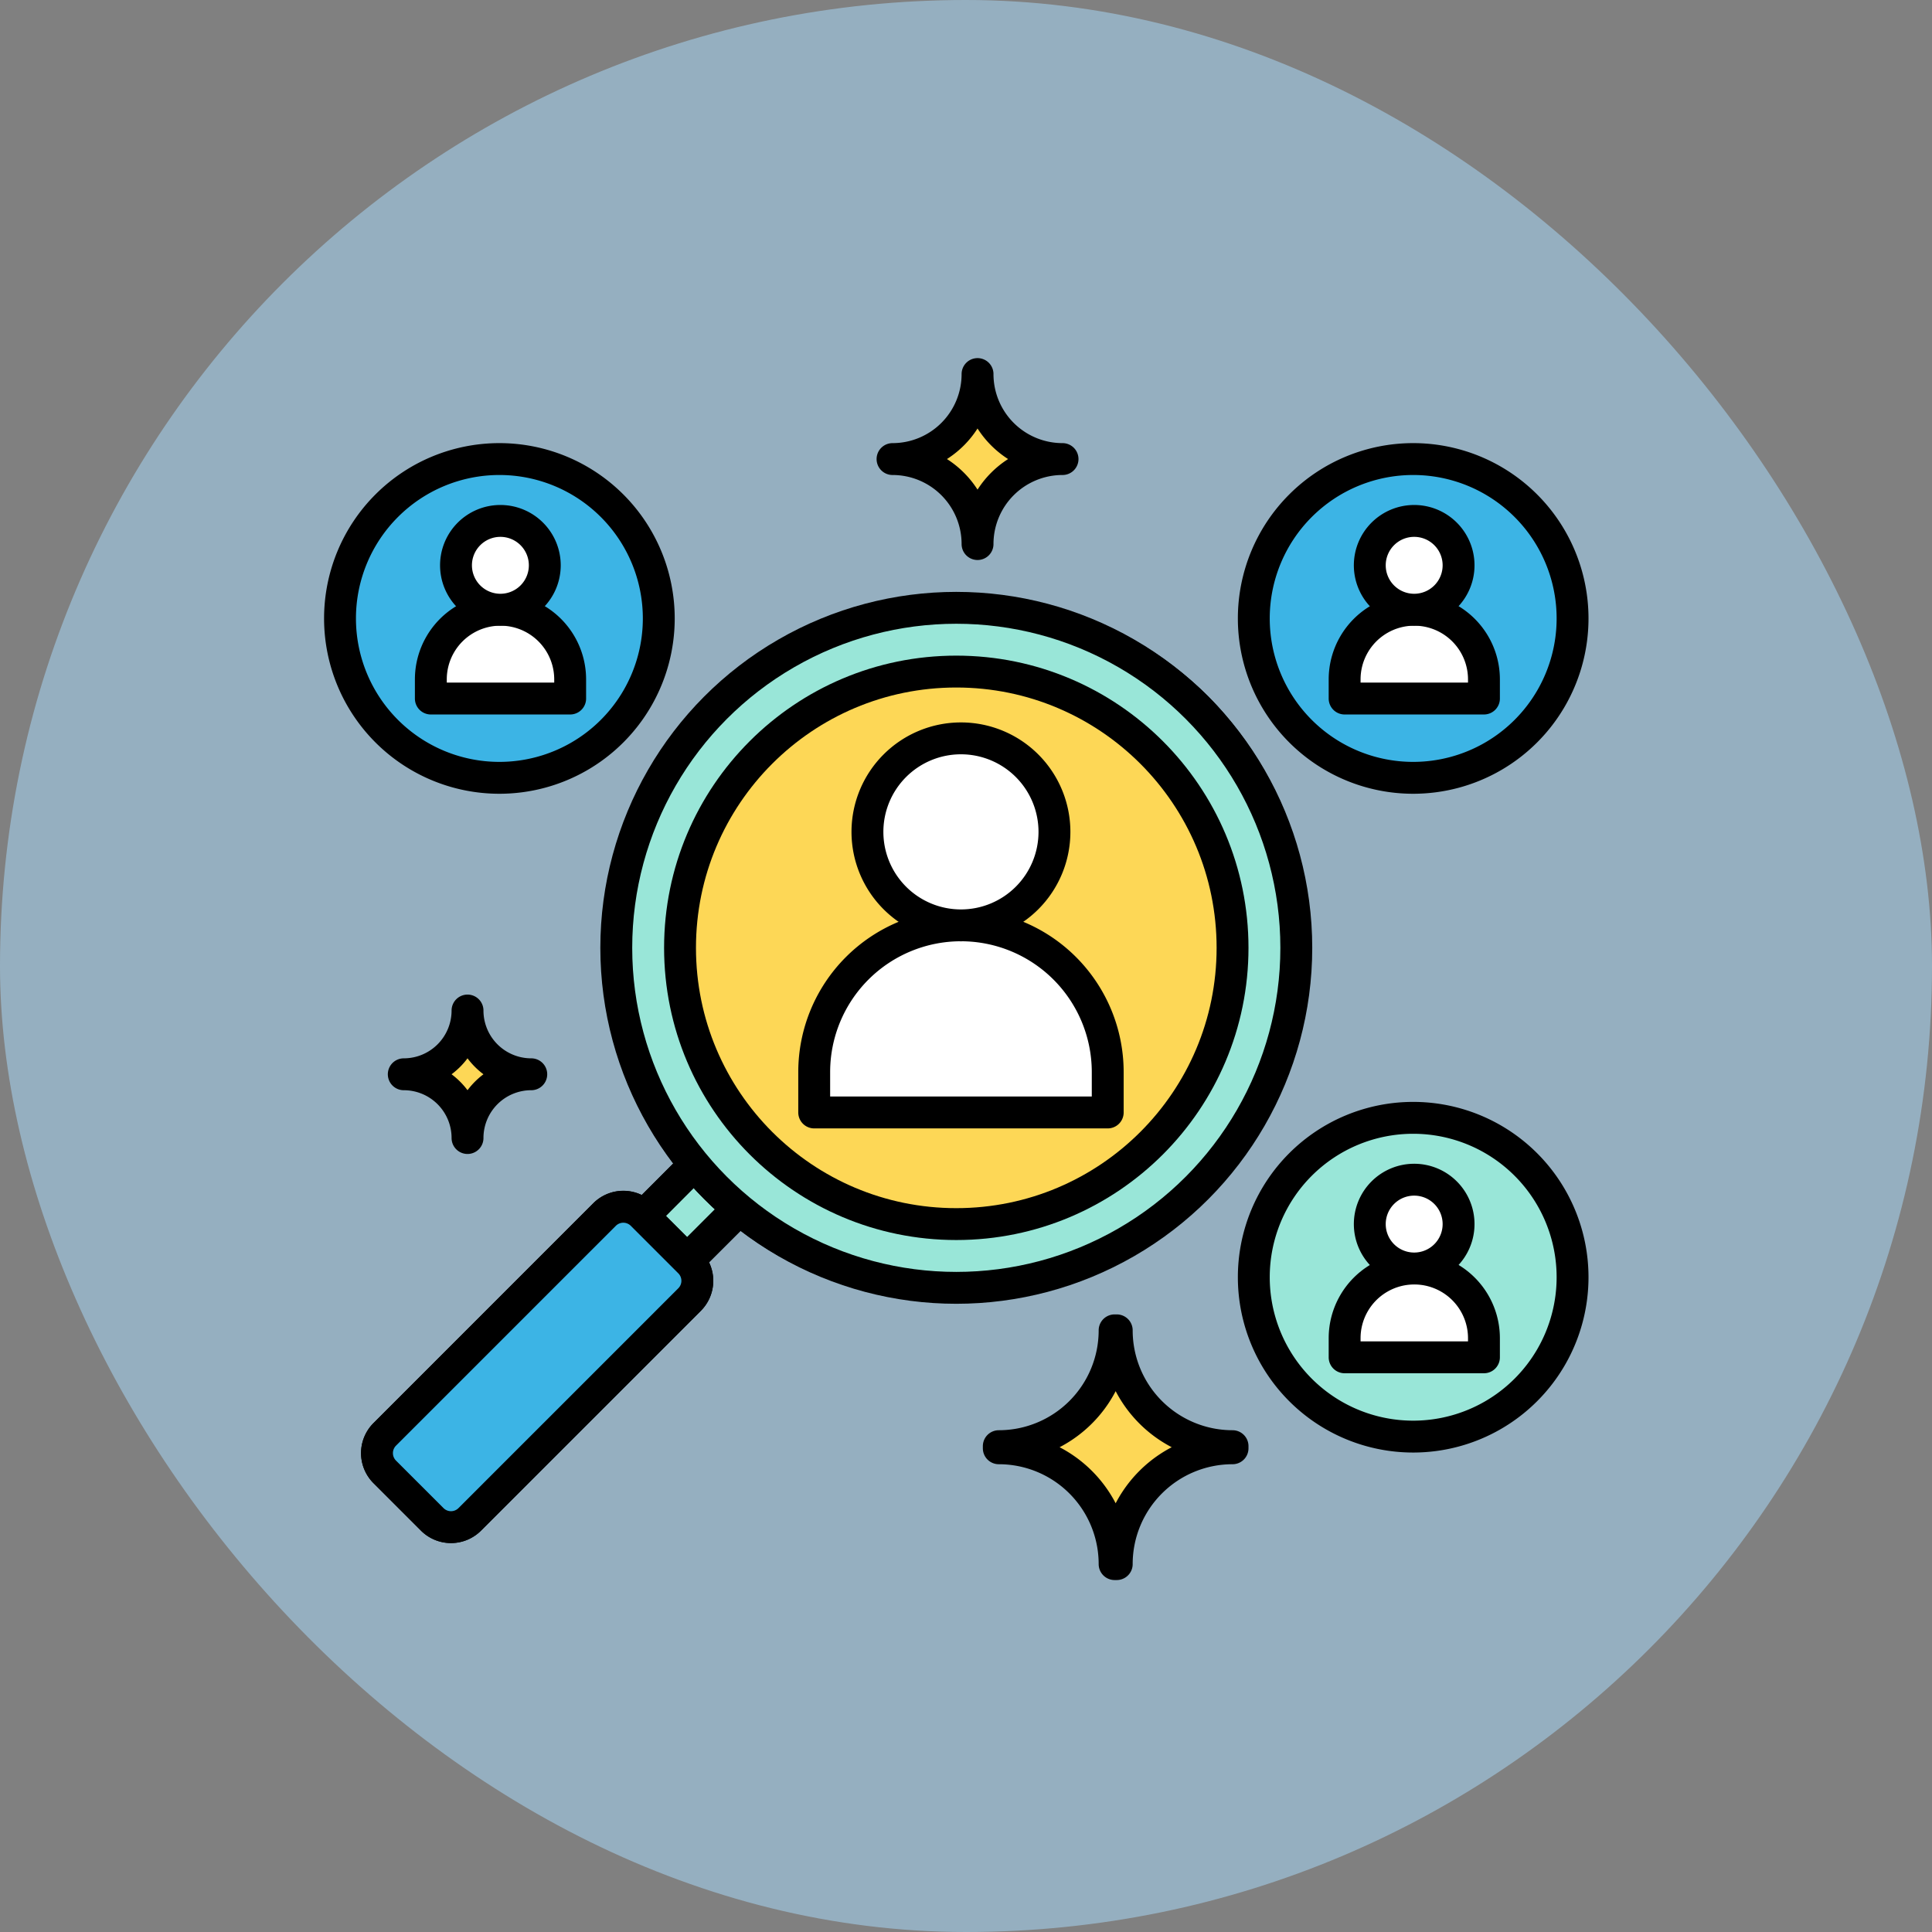 <svg xmlns="http://www.w3.org/2000/svg" width="90.914" height="90.914" viewBox="0 0 90.914 90.914"><rect x="0" y="0" width="90.914" height="90.914" fill="#808080" stroke="none"/><g transform="translate(-18 8393.602)"><g transform="translate(18 -8393.602)"><rect width="90.914" height="90.914" rx="45.457" transform="translate(0 0)" fill="#98b7ca" opacity="0.859"/><rect width="90.914" height="90.914" rx="45.457" transform="translate(0 0)" fill="none"/></g><g transform="translate(31 -8381)"><path d="M43.314,20.686A16,16,0,0,0,19.684,42.2l-2.408,2.408-.06-.06a1.249,1.249,0,0,0-1.767,0L5.106,54.894a1.249,1.249,0,0,0,0,1.767l2.233,2.233a1.249,1.249,0,0,0,1.767,0L19.448,48.552a1.249,1.249,0,0,0,0-1.767l-.06-.06L21.8,44.317A16,16,0,0,0,43.314,20.686Z" fill="#fdd756" stroke="#000" stroke-linecap="round" stroke-linejoin="round" stroke-miterlimit="10" stroke-width="1.5"/><path d="M61,47.5A7.5,7.5,0,1,0,53.5,55,7.5,7.5,0,0,0,61,47.5Z" fill="#99e6d8" stroke="#000" stroke-linecap="round" stroke-linejoin="round" stroke-miterlimit="10" stroke-width="1.5"/><path d="M56.83,51.269v-.9a3.278,3.278,0,1,0-6.556,0v.9Z" fill="#fff" stroke="#000" stroke-linecap="round" stroke-linejoin="round" stroke-miterlimit="10" stroke-width="1.5"/><path d="M55.636,45a2.089,2.089,0,1,0-2.089,2.089A2.089,2.089,0,0,0,55.636,45Z" fill="#fff" stroke="#000" stroke-linecap="round" stroke-linejoin="round" stroke-miterlimit="10" stroke-width="1.5"/><path d="M18,16.5A7.5,7.5,0,1,0,10.5,24,7.5,7.5,0,0,0,18,16.5Z" fill="#3cb4e5" stroke="#000" stroke-linecap="round" stroke-linejoin="round" stroke-miterlimit="10" stroke-width="1.5"/><path d="M13.83,20.269v-.9a3.278,3.278,0,0,0-6.556,0v.9Z" fill="#fff" stroke="#000" stroke-linecap="round" stroke-linejoin="round" stroke-miterlimit="10" stroke-width="1.5"/><path d="M12.636,14a2.089,2.089,0,1,0-2.089,2.089A2.089,2.089,0,0,0,12.636,14Z" fill="#fff" stroke="#000" stroke-linecap="round" stroke-linejoin="round" stroke-miterlimit="10" stroke-width="1.5"/><path d="M61,16.5A7.5,7.5,0,1,0,53.5,24,7.5,7.5,0,0,0,61,16.5Z" fill="#3cb4e5" stroke="#000" stroke-linecap="round" stroke-linejoin="round" stroke-miterlimit="10" stroke-width="1.5"/><path d="M56.83,20.269v-.9a3.278,3.278,0,0,0-6.556,0v.9Z" fill="#fff" stroke="#000" stroke-linecap="round" stroke-linejoin="round" stroke-miterlimit="10" stroke-width="1.5"/><path d="M55.636,14a2.089,2.089,0,1,0-2.089,2.089A2.089,2.089,0,0,0,55.636,14Z" fill="#fff" stroke="#000" stroke-linecap="round" stroke-linejoin="round" stroke-miterlimit="10" stroke-width="1.5"/><path d="M21.73,44.27l-2.4,2.4-2.05-2.05,2.4-2.41c.32.38.65.75,1.01,1.1C21.03,43.65,21.37,43.97,21.73,44.27Z" fill="#99e6d8" stroke="#000" stroke-linecap="round" stroke-linejoin="round" stroke-miterlimit="10" stroke-width="1.5"/><path d="M5.106,56.661l2.233,2.233a1.249,1.249,0,0,0,1.767,0L19.448,48.552a1.249,1.249,0,0,0,0-1.767l-2.233-2.233a1.249,1.249,0,0,0-1.767,0L5.106,54.894A1.249,1.249,0,0,0,5.106,56.661Z" fill="#3cb4e5" stroke="#000" stroke-linecap="round" stroke-linejoin="round" stroke-miterlimit="10" stroke-width="1.5"/><circle cx="16" cy="16" r="16" transform="translate(16 16)" fill="#99e6d8" stroke="#000" stroke-linecap="round" stroke-linejoin="round" stroke-miterlimit="10" stroke-width="1.5"/><circle cx="13" cy="13" r="13" transform="translate(19 19)" fill="#fdd756" stroke="#000" stroke-linecap="round" stroke-linejoin="round" stroke-miterlimit="10" stroke-width="1.5"/><path d="M25.314,39.747v-1.9a6.906,6.906,0,1,1,13.812,0v1.9Z" fill="#fff" stroke="#000" stroke-linecap="round" stroke-linejoin="round" stroke-miterlimit="10" stroke-width="1.5"/><path d="M27.819,26.543a4.4,4.4,0,1,1,4.4,4.4A4.4,4.4,0,0,1,27.819,26.543Z" fill="#fff" stroke="#000" stroke-linecap="round" stroke-linejoin="round" stroke-miterlimit="10" stroke-width="1.5"/><path d="M9,40.95a3,3,0,0,0-3-3,3,3,0,0,0,3-3,3,3,0,0,0,3,3A3,3,0,0,0,9,40.95Z" fill="#fdd756" stroke="#000" stroke-linecap="round" stroke-linejoin="round" stroke-miterlimit="10" stroke-width="1.5"/><path d="M33,13a4,4,0,0,0-4-4,4,4,0,0,0,4-4,4,4,0,0,0,4,4A4,4,0,0,0,33,13Z" fill="#fdd756" stroke="#000" stroke-linecap="round" stroke-linejoin="round" stroke-miterlimit="10" stroke-width="1.5"/><path d="M39.55,61h-.1A5.45,5.45,0,0,0,34,55.55v-.1A5.45,5.45,0,0,0,39.45,50h.1A5.45,5.45,0,0,0,45,55.45v.1A5.449,5.449,0,0,0,39.55,61Z" fill="#fdd756" stroke="#000" stroke-linecap="round" stroke-linejoin="round" stroke-miterlimit="10" stroke-width="1.5"/></g></g></svg>